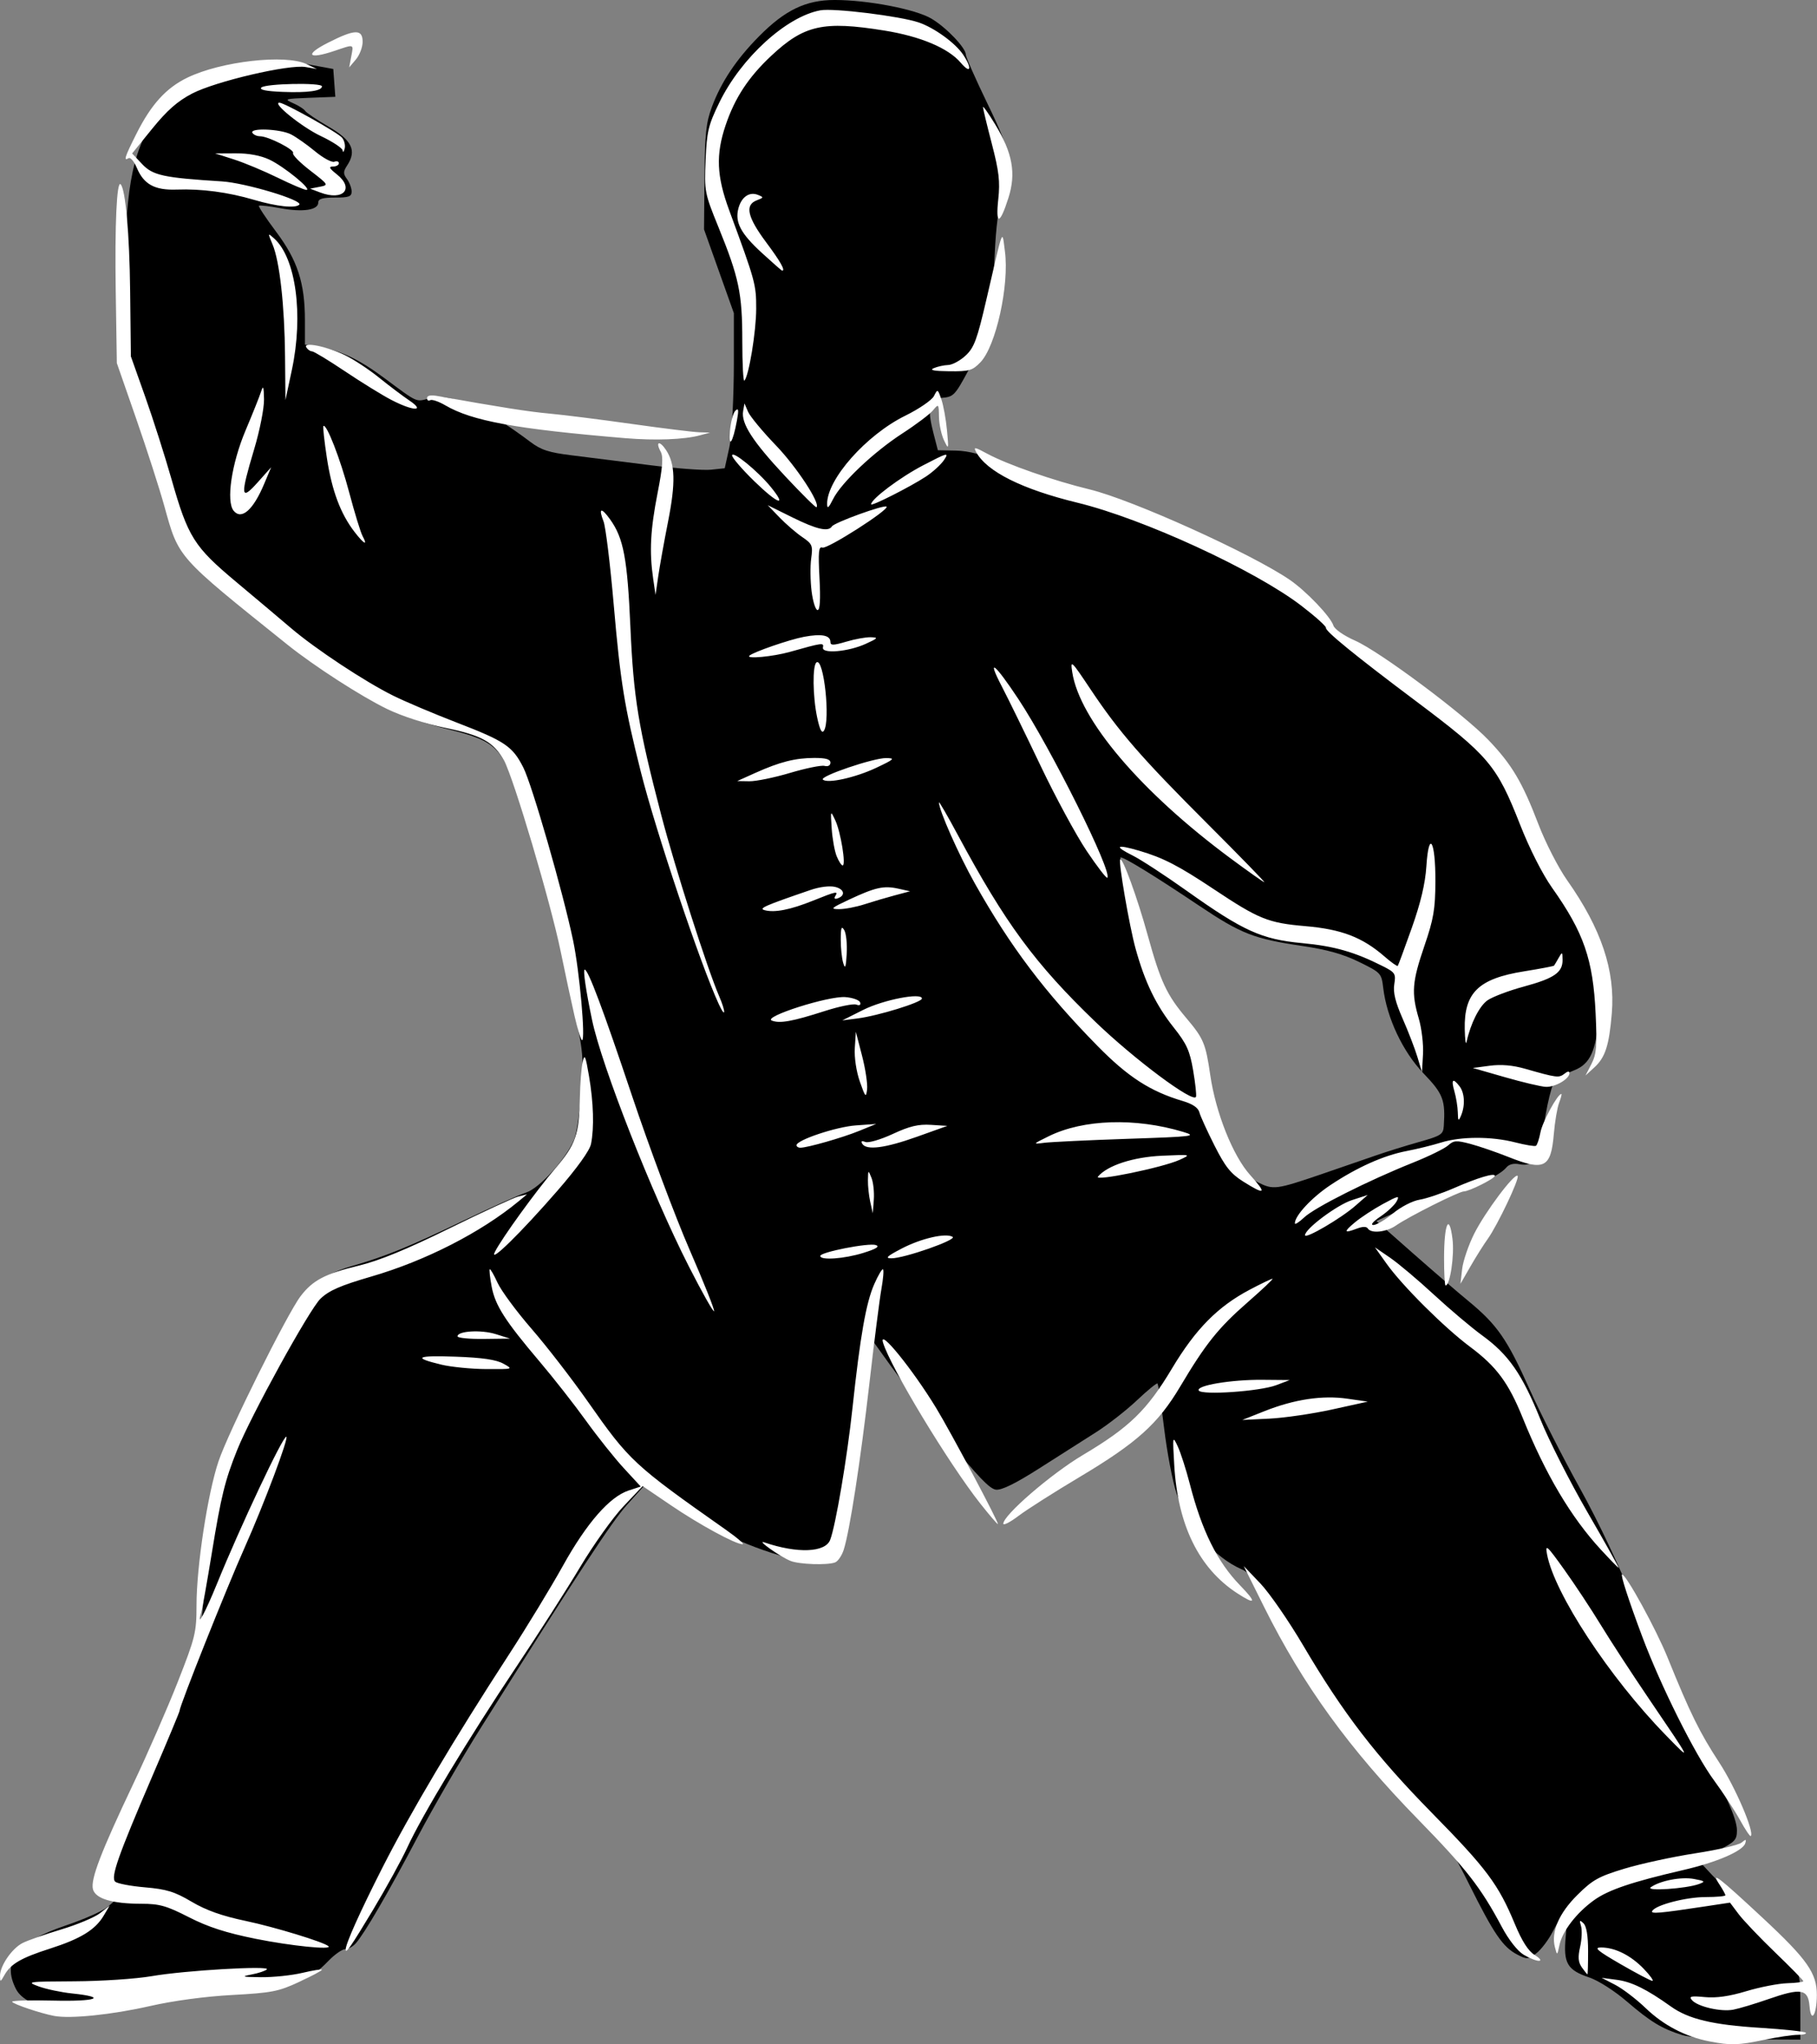 <?xml version="1.0" encoding="UTF-8" standalone="no"?>
<!-- Created with Inkscape (http://www.inkscape.org/) -->

<svg
   version="1.1"
   id="svg2"
   width="543.499"
   height="611.427"
   viewBox="0 0 543.499 611.427"
   sodipodi:docname="taichi_fill.svg"
   inkscape:version="1.1.2 (0a00cf5339, 2022-02-04)"
   xmlns:inkscape="http://www.inkscape.org/namespaces/inkscape"
   xmlns:sodipodi="http://sodipodi.sourceforge.net/DTD/sodipodi-0.dtd"
   xmlns="http://www.w3.org/2000/svg"
   xmlns:svg="http://www.w3.org/2000/svg">
  <rect x="0" y="0" width="543.499" height="611.427" fill="#808080" stroke="none"/>
  <defs
     id="defs6" />
  <sodipodi:namedview
     id="namedview4"
     pagecolor="#000000"
     bordercolor="#666666"
     borderopacity="1.0"
     inkscape:pageshadow="2"
     inkscape:pageopacity="0"
     inkscape:pagecheckerboard="true"
     showgrid="false"
     fit-margin-top="0"
     fit-margin-left="0"
     fit-margin-right="0"
     fit-margin-bottom="0"
     inkscape:zoom="0.86957925"
     inkscape:cx="205.27169"
     inkscape:cy="197.22182"
     inkscape:window-width="1920"
     inkscape:window-height="1029"
     inkscape:window-x="0"
     inkscape:window-y="27"
     inkscape:window-maximized="1"
     inkscape:current-layer="g8" />
  <g
     inkscape:groupmode="layer"
     inkscape:label="Image"
     id="g8"
     transform="translate(44.847,-9.721)">
    <path
       style="fill:#000000;stroke-width:1"
       d="m 458.229,618.344 c -6.078,-1.928 -9.386,-3.942 -16.475,-10.029 -3.696,-3.174 -8.531,-6.26 -11.232,-7.169 -6.582,-2.215 -7.773,-4.263 -7.044,-12.102 0.715,-7.678 -0.475,-8.211 -3.811,-1.707 -1.313,2.56 -3.56,5.533 -4.993,6.606 -2.441,1.828 -2.8,1.851 -5.683,0.355 -4.303,-2.233 -6.999,-6.175 -14.447,-21.132 -7.392,-14.845 -12.551,-22.264 -23.845,-34.292 -14.64,-15.592 -26.705,-32.174 -36.419,-50.051 -3.436,-6.324 -5.314,-8.7 -7.695,-9.736 -8.317,-3.617 -16.145,-12.747 -19.517,-22.764 -1.154,-3.429 -2.815,-12.124 -3.69,-19.322 -0.875,-7.198 -1.772,-13.271 -1.993,-13.497 -0.221,-0.225 -2.989,2.036 -6.15,5.026 -3.162,2.99 -8.669,7.29 -12.239,9.555 -3.57,2.265 -11.204,7.123 -16.964,10.794 -7.13,4.543 -11.274,6.581 -12.978,6.381 -1.866,-0.219 -5.489,-3.994 -14.221,-14.818 -6.444,-7.988 -14.084,-17.818 -16.977,-21.844 l -5.259,-7.32 -0.71,5.316 c -0.39,2.924 -1.884,14.24 -3.32,25.146 -3.516,26.711 -5.084,32.834 -8.871,34.644 -2.274,1.086 -4.033,1.166 -7.988,0.363 -12.608,-2.561 -26.609,-8.59 -39.505,-17.011 l -8.473,-5.533 -5.007,5.562 c -4.586,5.095 -14.084,19.574 -43.508,66.326 -5.896,9.368 -14.517,24.244 -19.158,33.056 -8.715,16.55 -15.808,28.746 -18.491,31.799 -0.848,0.964 -2.282,1.753 -3.187,1.753 -0.905,0 -3.195,1.617 -5.087,3.594 -5.3,5.535 -10.018,7.48 -20.794,8.568 -11.474,1.159 -26.248,3.253 -38.562,5.466 -16.181,2.909 -30.82,0.461 -33.987,-5.682 -4.31,-8.362 0.198,-14.103 14.989,-19.088 5.477,-1.846 11.093,-4.352 12.481,-5.569 l 2.523,-2.213 -2.247,-1.61 c -4.099,-2.937 -3.501,-5.004 10.417,-35.997 4.687,-10.436 10.461,-23.959 12.833,-30.051 4.042,-10.381 4.379,-12.018 5.382,-26.101 2.047,-28.749 5.559,-40.217 22.388,-73.106 8.069,-15.769 11.82,-19.674 21.618,-22.508 10.233,-2.96 17.011,-5.722 33.948,-13.836 7.963,-3.815 16.168,-7.493 18.233,-8.175 4.074,-1.344 11.914,-9.99 14.376,-15.854 0.753,-1.792 1.718,-8.328 2.145,-14.524 0.763,-11.075 0.698,-11.621 -3.88,-32.301 -5.263,-23.778 -7.165,-30.999 -13.583,-51.561 -5.972,-19.135 -7.332,-20.597 -22.713,-24.412 -12.563,-3.116 -20.962,-7.134 -35.017,-16.751 -11.665,-7.982 -33.159,-25.67 -39.035,-32.122 -4.589,-5.039 -4.385,-4.529 -14.795,-37.068 L -7.56,118.117 V 98.199 c 0,-31.256 1.879,-42.242 9.117,-53.294 6.442,-9.838 14.322,-13.993 30.837,-16.26 5.734,-0.787 9.265,-0.707 14.977,0.34 l 7.474,1.369 0.305,4.163 0.305,4.163 -7.793,0.296 c -7.383,0.28 -7.637,0.365 -4.818,1.608 1.636,0.722 3.249,1.757 3.584,2.301 0.335,0.544 3.489,2.666 7.01,4.715 6.99,4.07 8.473,7.138 5.587,11.558 -1.248,1.911 -1.259,2.506 -0.073,4.133 0.762,1.046 1.386,2.716 1.386,3.713 0,1.507 -0.841,1.812 -4.992,1.812 -3.743,0 -4.992,0.371 -4.992,1.483 0,2.254 -4.626,2.945 -11.33,1.694 -3.315,-0.618 -6.203,-0.947 -6.42,-0.73 -0.216,0.217 2.097,3.712 5.139,7.768 6.412,8.547 8.617,15.33 8.617,26.511 v 7.257 l 3.744,0.61 c 6.894,1.124 12.278,3.651 20.021,9.397 10.134,7.521 9.366,7.177 13.462,6.042 6.268,-1.736 16.398,2.633 30.169,13.012 3.266,2.461 5.542,3.2 12.481,4.051 4.668,0.572 15.002,1.872 22.965,2.888 7.963,1.016 16.335,1.649 18.605,1.406 l 4.127,-0.442 1.365,-6.166 c 0.82,-3.706 1.365,-16.17 1.365,-25.199 v -15.025 l -4.461,-12.521 -4.461,-12.521 0.136,-15.526 c 0.115,-13.097 0.464,-16.405 2.232,-21.141 2.782,-7.454 7.283,-14.194 14.068,-21.064 7.779,-7.877 14.043,-10.886 22.656,-10.881 9.855,0.005 24.049,2.727 28.852,5.534 4.453,2.602 10.371,8.783 10.371,10.831 0,0.7 2.921,7.308 6.49,14.684 7.253,14.989 7.809,18.288 4.589,27.258 -1.323,3.688 -2.074,9.251 -2.471,18.318 -0.729,16.662 -2.435,24.119 -7.787,34.057 -4.11,7.631 -4.495,8.028 -8.06,8.324 -4.25,0.353 -4.134,4.041 -2.419,10.679 l 1.287,4.98 5.434,0.107 c 3.72,0.073 8.268,1.246 14.42,3.717 4.942,1.986 14.378,5.191 20.968,7.124 14.78,4.334 27.592,9.634 46.522,19.245 14.733,7.48 21.895,12.721 26.949,19.721 1.654,2.29 6.128,5.863 11.081,8.847 11.733,7.069 25.992,18.076 34.857,26.904 7.789,7.758 7.889,7.924 18.73,31.348 2.234,4.826 5.473,10.832 7.198,13.348 8.443,12.31 12.639,26.459 11.578,39.042 -0.867,10.29 -2.648,14.169 -7.357,16.026 -2.079,0.82 -4.422,1.847 -5.207,2.282 -1.35,0.749 -3.102,7.865 -4.537,18.43 -0.794,5.844 -2.854,8.159 -6.593,7.409 -1.798,-0.361 -3.184,-0.02 -4.017,0.987 -2.128,2.572 -10.346,6.262 -19.08,8.567 -4.553,1.202 -10.866,3.363 -14.03,4.802 l -5.751,2.617 10.744,9.481 c 5.909,5.215 13.478,11.733 16.819,14.484 8.564,7.053 11.559,11.366 18.215,26.238 3.215,7.183 9.948,20.445 14.963,29.469 5.878,10.579 12.284,24.238 18.03,38.446 12.087,29.883 11.639,28.888 17.598,39.076 7.657,13.091 11.487,21.441 11.487,25.046 0,2.83 -0.58,3.459 -5.492,5.952 -3.02,1.533 -5.492,3.079 -5.492,3.435 0,0.356 5.442,6.05 12.094,12.652 6.652,6.603 13.392,14.009 14.977,16.458 2.68,4.14 2.883,5.143 2.883,14.274 v 9.821 l -15.726,-0.067 c -9.724,-0.042 -17.25,-0.551 -19.72,-1.334 z M 350.606,360.839 c 5.375,-1.833 12.468,-4.277 15.763,-5.43 3.295,-1.153 9.248,-3.014 13.23,-4.136 6.614,-1.864 7.254,-2.275 7.418,-4.766 0.514,-7.802 -0.187,-9.624 -6.057,-15.748 -6.208,-6.476 -10.987,-16.603 -12.056,-25.543 -0.528,-4.417 -0.673,-4.574 -7.191,-7.776 -4.779,-2.348 -9.559,-3.697 -16.974,-4.79 -14.498,-2.137 -18.351,-3.638 -30.853,-12.017 -13.289,-8.907 -22.352,-14.482 -23.543,-14.482 -0.834,0 6.677,24.827 10.757,35.56 1.047,2.755 4.226,8.116 7.064,11.914 4.736,6.338 5.342,7.786 7.365,17.62 3.755,18.244 8.858,28.548 15.893,32.089 4.594,2.312 5.408,2.206 19.184,-2.493 z"
       id="path827"
       sodipodi:nodetypes="sssssssssssssssssssscssssscssssssssssscsssssssssssssssscscsscccssssscssssssscssssssscsscccssscsssssssscssssssssssssssssscsssssssssssscsssssssssssssssss" />
    <g
       style="fill:#ffffff;stroke-width:0.991"
       id="g984"
       transform="matrix(1.014,0,0,1.005,-6.019,-5.966)">
      <path
         d="m 465.944,623.113 c -7.072,-1.395 -13.513,-4.788 -18.77,-9.886 -2.75,-2.667 -6.8,-5.79 -9,-6.938 l -4,-2.089 4.5,0.601 c 4.359,0.583 8.821,2.804 15.912,7.922 5.198,3.753 12.33,5.472 26.364,6.358 7.027,0.443 13.065,1.094 13.417,1.446 0.352,0.352 -0.672,0.64 -2.276,0.64 -1.605,0 -6.067,0.668 -9.917,1.483 -7.714,1.634 -9.972,1.699 -16.23,0.464 z m -488.27,-7.574 c -3.98,-0.766 -11.936,-3.46 -12.395,-4.198 -0.23,-0.37 5.207,-0.535 12.083,-0.365 12.852,0.317 16.313,-0.998 5.593,-2.125 -3.18,-0.334 -7.58,-1.268 -9.78,-2.075 -3.845,-1.41 -3.438,-1.47 10.5,-1.54 7.974,-0.039 18.248,-0.73 22.83,-1.537 9.576,-1.686 35.034,-3.195 33.93,-2.012 -0.406,0.435 -2.431,1.12 -4.5,1.521 -3.25,0.63 -2.877,0.74 2.74,0.809 3.574,0.044 9.087,-0.54 12.25,-1.295 3.162,-0.756 5.75,-1.166 5.75,-0.912 0,0.255 -3.038,1.886 -6.75,3.626 -6.073,2.846 -8.056,3.235 -19.75,3.876 -8.001,0.439 -17.325,1.706 -24.246,3.296 -11.193,2.572 -23.491,3.848 -28.255,2.931 z m 517.822,-2.929 c -0.416,-5.103 -2.504,-5.46 -12.136,-2.07 -3.952,1.391 -8.61,2.804 -10.352,3.14 -3.676,0.708 -10.596,-0.919 -12.218,-2.873 -0.918,-1.106 -0.24,-1.262 3.809,-0.873 3.382,0.325 7.222,-0.224 12.25,-1.753 4.03,-1.224 9.462,-2.29 12.074,-2.37 2.612,-0.079 4.75,-0.355 4.75,-0.613 0,-0.259 -3.719,-4.084 -8.265,-8.5 -4.547,-4.417 -9.415,-9.57 -10.819,-11.453 l -2.552,-3.422 -7.431,1.137 c -13.421,2.055 -16.097,2.284 -15.504,1.325 1.11,-1.797 9.989,-4.117 15.75,-4.117 3.202,0 5.822,-0.241 5.822,-0.536 0,-0.294 -0.787,-1.74 -1.75,-3.21 -2.751,-4.208 -0.088,-2.127 12.892,10.073 12.998,12.218 15.866,16.346 15.843,22.809 -0.021,5.978 -1.731,8.593 -2.163,3.306 z m -533.783,-8.942 c -0.047,-2.987 3.496,-8.21 6.667,-9.83 1.537,-0.785 6.663,-2.6 11.39,-4.034 4.729,-1.434 9.875,-3.612 11.436,-4.84 l 2.84,-2.234 -1.78,3.015 c -2.47,4.178 -6.79,6.847 -15.8,9.759 -8.561,2.767 -11.605,4.554 -13.466,7.905 -1.172,2.11 -1.257,2.127 -1.287,0.259 z m 478.002,-3.565 c -6.837,-3.99 -7.933,-4.935 -5.718,-4.935 4.137,0 8.785,2.35 12.623,6.38 1.896,1.99 3.02,3.59 2.5,3.555 -0.52,-0.036 -4.752,-2.286 -9.405,-5 z m -11.366,1.011 c -1.092,-1.56 -1.219,-3.03 -0.525,-6.115 0.501,-2.234 0.623,-5.022 0.269,-6.196 -0.536,-1.78 -0.417,-1.919 0.719,-0.835 0.894,0.854 1.363,3.69 1.364,8.25 0.001,3.822 -0.085,6.95 -0.193,6.95 -0.107,0 -0.843,-0.925 -1.634,-2.054 z m -17.207,-3.803 c -1.793,-1.093 -4.41,-4.464 -6.404,-8.246 -6.205,-11.77 -10.475,-17.3 -24.714,-32.008 -20.28,-20.946 -33.96,-39.992 -45.429,-63.242 l -5.992,-12.147 4.867,5.136 c 2.677,2.825 8.38,11.15 12.672,18.5 11.82,20.237 21.4,32.806 38.006,49.864 16.13,16.567 19.564,21.209 24.424,33.015 2.109,5.123 3.97,8.06 5.848,9.224 1.584,0.982 2.117,1.717 1.254,1.73 -0.825,0.013 -2.864,-0.809 -4.532,-1.826 z m 9.251,-2.204 c -1.183,-4.576 1.178,-10.117 6.641,-15.585 4.483,-4.488 6.262,-5.487 13.922,-7.82 4.83,-1.471 14.205,-3.52 20.835,-4.553 6.629,-1.032 12.763,-2.463 13.63,-3.18 1.322,-1.09 1.503,-1.057 1.115,0.199 -0.715,2.312 -8.431,5.664 -18.362,7.976 -15.036,3.502 -21.995,5.875 -26.241,8.951 -5.155,3.734 -9.325,9.188 -10.198,13.336 -0.671,3.195 -0.689,3.203 -1.342,0.676 z m -356.719,0.686 c 0,-1.732 4.174,-11.115 10.827,-24.342 8.244,-16.39 21.1,-38.238 37.362,-63.497 5.21,-8.093 12.361,-19.956 15.892,-26.364 7.021,-12.742 13.795,-20.566 19.41,-22.42 l 3.555,-1.172 -4.977,-5.445 c -2.736,-2.994 -7.773,-9.369 -11.192,-14.165 -3.42,-4.797 -9.55,-12.687 -13.624,-17.534 -10.249,-12.196 -13.139,-16.75 -14.186,-22.353 -0.496,-2.658 -0.752,-4.983 -0.569,-5.167 0.184,-0.183 1.218,1.616 2.298,4 1.08,2.383 5.597,8.557 10.04,13.72 4.441,5.162 11.911,14.91 16.6,21.663 12.26,17.657 13.531,18.847 40.8,38.2 3.293,2.337 5.474,4.25 4.847,4.25 -2.094,0 -12.699,-5.818 -21.13,-11.593 l -8.34,-5.71 -5.658,6.02 c -3.112,3.31 -8.857,11.425 -12.767,18.033 -3.91,6.607 -12.435,20.054 -18.945,29.881 -13.981,21.108 -27.794,44.203 -32.035,53.562 -1.668,3.682 -6.265,12.12 -10.216,18.75 -6.353,10.661 -7.993,13.058 -7.993,11.682 z m -26.5,-3.195 c -8.791,-1.787 -14.07,-3.508 -19.745,-6.435 -6.6,-3.405 -8.668,-3.996 -14,-4.001 -8.646,-0.008 -13.596,-1.514 -14.309,-4.353 -0.73,-2.91 2.366,-11.063 11.882,-31.284 4.177,-8.879 10.088,-22.535 13.134,-30.348 5.193,-13.32 5.539,-14.745 5.543,-22.858 0.006,-11.575 3.26,-33.086 6.474,-42.789 2.856,-8.624 20.223,-43.877 24.237,-49.198 3.556,-4.713 7.25,-6.669 17.14,-9.075 6.014,-1.462 14.121,-4.82 26.644,-11.038 9.9,-4.915 19.125,-9.216 20.5,-9.557 l 2.5,-0.62 -2.5,2.082 c -11.138,9.276 -27.47,17.692 -43.41,22.371 -9.131,2.68 -12.5,4.162 -15.022,6.607 -3.259,3.158 -20.492,34.734 -24.596,45.066 -3.58,9.01 -4.723,13.699 -7.436,30.5 -1.421,8.8 -2.854,16.9 -3.184,18 -1.438,4.792 1.256,-0.231 4.684,-8.734 6.865,-17.028 19.355,-43.766 20.445,-43.766 0.909,0 -6.57,20.077 -12.334,33.109 -5.309,12.004 -19.147,47.039 -19.147,48.476 0,0.313 -3.614,9.057 -8.032,19.43 -10.119,23.758 -12.313,30.04 -10.964,31.388 0.564,0.564 4.507,1.328 8.761,1.697 6.415,0.556 8.77,1.288 13.794,4.288 4.293,2.563 8.953,4.23 15.993,5.723 8.49,1.8 23.029,6.28 24.365,7.506 1.284,1.179 -11.058,-0.082 -21.417,-2.187 z m 411.5,-15.352 c 2.727,-1.961 8.972,-3.174 12.724,-2.47 3.322,0.623 3.47,0.776 1.47,1.516 -3.76,1.39 -15.938,2.21 -14.194,0.954 z m 26.31,-20.009 c -1.545,-2.83 -5.012,-8.165 -7.703,-11.857 -5.603,-7.687 -15.677,-28.056 -21.124,-42.712 -3.994,-10.749 -6.49,-18.5 -5.956,-18.5 1.202,0 10.023,16.24 13.424,24.711 6.674,16.629 9.452,22.323 15.262,31.289 4.737,7.308 10.424,20.697 9.278,21.842 -0.204,0.205 -1.636,-1.943 -3.181,-4.773 z m -21.952,-25.32 c -16.555,-17.127 -32.845,-42.17 -34.964,-53.75 -0.578,-3.157 -0.085,-2.716 5.035,4.5 3.122,4.4 7.986,11.826 10.809,16.5 2.823,4.676 9.211,14.565 14.197,21.978 12.913,19.197 12.777,18.899 4.923,10.773 z m -126.367,-42.17 c -11.272,-7.4 -17.522,-20.216 -18.566,-38.08 -0.514,-8.777 -0.488,-8.915 1.045,-5.586 0.864,1.877 2.462,6.903 3.551,11.168 3.553,13.915 8.119,23.205 14.828,30.169 4.963,5.15 4.667,5.955 -0.858,2.329 z m 107.27,-12.985 c -8.824,-9.655 -16.32,-22.409 -23.06,-39.235 -4.17,-10.412 -7.719,-15.248 -15.467,-21.074 -7.617,-5.729 -20.02,-18.179 -24.675,-24.772 l -3.44,-4.872 4.44,3.067 c 2.443,1.687 8.266,6.636 12.941,10.996 4.675,4.36 11.1,9.835 14.279,12.165 7.788,5.71 11.766,11.499 17.16,24.978 2.498,6.241 8.777,18.729 13.954,27.75 5.177,9.021 9.276,16.403 9.11,16.403 -0.166,0 -2.525,-2.433 -5.243,-5.406 z m -239.023,3.37 c -3.022,-1.215 -10.29,-6.393 -7.738,-5.513 9.737,3.355 17.986,3.034 19.424,-0.755 1.628,-4.287 5.004,-24.412 6.577,-39.196 2.286,-21.498 3.994,-31.313 6.421,-36.892 1.17,-2.69 2.341,-4.679 2.6,-4.42 0.26,0.26 0.04,2.912 -0.49,5.892 -0.53,2.98 -2.115,15.545 -3.52,27.92 -2.648,23.298 -5.84,44.172 -7.597,49.661 -0.556,1.739 -1.701,3.426 -2.545,3.75 -2.28,0.875 -10.541,0.594 -13.132,-0.447 z m 62.762,-11.074 c 0,-2.543 14.07,-14.802 23.441,-20.425 13.768,-8.262 18.914,-13.298 26.29,-25.73 7.001,-11.798 13.51,-18.453 22.987,-23.504 3.334,-1.777 6.34,-3.231 6.679,-3.231 0.339,0 -2.93,3.124 -7.264,6.943 -8.71,7.676 -12.44,12.375 -19.973,25.165 -6.512,11.057 -12.775,16.732 -29.718,26.926 -7.414,4.462 -15.496,9.65 -17.96,11.532 -2.465,1.881 -4.482,2.927 -4.482,2.324 z m -6.75,-5.945 c -9.32,-11.88 -26.56,-40.65 -28.732,-47.945 -1.37,-4.603 8.73,7.944 15.698,19.5 4.343,7.202 18.72,34.5 18.17,34.5 -0.213,0 -2.525,-2.725 -5.137,-6.055 z m 83.75,-27.536 c 8.839,-3.54 17.126,-4.798 24.5,-3.721 l 6,0.876 -10.5,2.332 c -5.775,1.282 -14.1,2.508 -18.5,2.724 l -8,0.392 z m -19.338,-6.147 c -0.924,-1.495 9.519,-3.272 18.755,-3.192 l 8.083,0.07 -4,1.527 c -4.825,1.84 -21.947,3.037 -22.838,1.595 z m -223.442,-7.711 c -8.64,-2.092 -7.377,-2.79 4.28,-2.366 7.794,0.283 11.875,0.885 14,2.067 2.997,1.666 2.992,1.667 -5,1.622 -4.4,-0.024 -10.376,-0.62 -13.28,-1.323 z m 4.78,-8.42 c 0,-1.606 6.957,-2.018 11.249,-0.667 l 4.251,1.338 -7.75,0.099 c -4.262,0.054 -7.75,-0.293 -7.75,-0.77 z m 68.232,-20.817 c -10.907,-21.609 -25.688,-59.58 -28.547,-73.33 -1.818,-8.748 -2.72,-14.984 -2.169,-14.984 1.02,0 5.436,11.877 13.941,37.5 5.112,15.4 12.758,36.03 16.992,45.843 4.233,9.814 7.485,18.056 7.226,18.315 -0.259,0.259 -3.608,-5.746 -7.443,-13.344 z m 222.784,-2.564 c 0.019,-10.155 1.498,-13.493 2.483,-5.605 0.607,4.856 -0.716,13.855 -2.037,13.855 -0.254,0 -0.455,-3.713 -0.446,-8.25 z m 5.33,3.382 c 0.273,-2.402 1.866,-7.127 3.541,-10.5 3.233,-6.508 11.904,-18.175 12.824,-17.255 0.679,0.679 -5.91,14.689 -8.85,18.819 -1.19,1.67 -3.478,5.347 -5.086,8.17 l -2.923,5.134 z m -285.323,-5.132 c 2.073,-4.118 12.074,-18.059 17.847,-24.879 6.004,-7.093 7.015,-10.047 7.225,-21.121 0.078,-4.125 0.442,-8.85 0.81,-10.5 0.57,-2.562 0.845,-1.949 1.881,4.192 1.336,7.916 1.553,15.366 0.586,20.197 -0.39,1.956 -4.114,7.186 -9.876,13.875 -10.907,12.661 -20.37,22.003 -18.473,18.236 z m 95.977,1.208 c 0,-1.142 14.329,-3.97 16.411,-3.24 1.23,0.432 0.137,1.124 -3.667,2.323 -5.638,1.777 -12.744,2.289 -12.744,0.917 z m 24,-2.195 c 5.791,-3.045 13.043,-4.723 15.049,-3.484 1.384,0.856 -14.263,6.388 -18.049,6.381 -1.979,-0.004 -1.353,-0.608 3,-2.897 z m 119,-3.98 c 0,-1.884 9.384,-8.973 13.806,-10.429 l 4.694,-1.545 -3.647,3.22 c -4.272,3.772 -14.853,10.008 -14.853,8.754 z m 14.723,-3.824 c 1.772,-1.49 5.507,-3.96 8.3,-5.487 4.53,-2.478 4.961,-2.561 4.002,-0.77 -0.59,1.106 -2.743,3.143 -4.782,4.528 -2.193,1.491 -3.038,2.52 -2.07,2.52 0.901,0 3.504,-1.56 5.785,-3.465 2.33,-1.947 5.766,-3.73 7.844,-4.07 2.034,-0.333 6.623,-1.897 10.198,-3.475 6.917,-3.053 12,-4.586 12,-3.62 0,0.784 -7.59,4.63 -9.134,4.63 -1.455,0 -16.262,7.497 -20.02,10.136 -2.84,1.994 -7.345,2.482 -8.322,0.902 -0.38,-0.616 -1.505,-0.616 -3.124,0 -3.985,1.515 -4.144,1.085 -0.677,-1.83 z m -17.723,0.29 c 0,-2.271 4.965,-7.666 10.444,-11.349 7.939,-5.336 15.76,-8.864 22.556,-10.173 3.025,-0.582 7.586,-1.716 10.135,-2.518 5.868,-1.848 14.86,-1.866 21.882,-0.045 2.998,0.778 5.745,1.233 6.104,1.01 0.359,-0.22 0.96,-2.039 1.335,-4.039 0.576,-3.072 5.068,-11.385 6.152,-11.385 0.189,0 -0.107,1.183 -0.657,2.63 -0.55,1.446 -1.249,5.609 -1.553,9.25 -0.847,10.136 -2.8,11.132 -13.437,6.854 -3.597,-1.446 -8.639,-3.191 -11.205,-3.877 -4.111,-1.1 -4.891,-1.045 -6.558,0.464 -1.04,0.942 -5.727,3.258 -10.414,5.148 -13.095,5.28 -28.978,13.35 -32.034,16.273 -1.512,1.447 -2.75,2.238 -2.75,1.757 z m -125.25,-6.374 c -0.412,-1.857 -0.721,-4.782 -0.686,-6.5 0.062,-3.066 0.082,-3.078 1.047,-0.661 0.54,1.355 0.85,4.28 0.686,6.5 l -0.297,4.036 z m 110.053,-6.035 c -3.719,-2.36 -5.333,-4.397 -8.515,-10.755 -2.16,-4.314 -4.167,-8.764 -4.46,-9.888 -0.356,-1.36 -2.004,-2.483 -4.931,-3.359 -9.57,-2.864 -16.169,-7.175 -25.192,-16.46 -15.492,-15.94 -25.557,-29.39 -36.044,-48.167 -4.817,-8.626 -10.692,-22 -10.646,-24.234 0.008,-0.4 2.531,3.998 5.606,9.773 13.948,26.198 22.763,38.277 40.511,55.508 11.58,11.244 28.948,24.305 29.706,22.34 0.186,-0.482 -0.192,-4.018 -0.84,-7.857 -0.987,-5.854 -1.908,-7.91 -5.707,-12.736 -5.27,-6.695 -8.569,-13.584 -11.3,-23.599 -1.814,-6.653 -5.085,-25.805 -4.516,-26.437 0.681,-0.756 5.052,11.36 8.07,22.372 3.852,14.056 5.615,17.873 11.506,24.909 5.013,5.987 5.648,7.516 6.984,16.82 1.622,11.295 6.71,24.153 11.808,29.837 4.986,5.56 4.463,6.056 -2.04,1.933 z m -42.886,-1.49 c 2.76,-3.326 10.411,-5.84 18.926,-6.22 8.622,-0.384 8.643,-0.379 5.157,1.228 -4.975,2.294 -25.348,6.516 -24.083,4.992 z m -88.915,-9.35 c 0.003,-1.535 11.705,-5.477 17.498,-5.895 l 6,-0.433 -5,2.057 c -4.968,2.045 -15.28,5.02 -17.394,5.02 -0.608,0 -1.105,-0.337 -1.104,-0.75 z m 19.393,-0.42 c -0.484,-0.783 -0.18,-0.962 0.916,-0.541 0.914,0.35 4.492,-0.706 8.087,-2.388 4.965,-2.324 7.557,-2.947 11.275,-2.71 l 4.827,0.309 -9.019,3.25 c -9.372,3.377 -14.847,4.084 -16.086,2.08 z m 55.037,-2.266 c 10.186,-5.05 25.517,-5.55 39.568,-1.29 4.252,1.29 3.34,1.405 -16.5,2.083 -11.55,0.395 -22.575,0.928 -24.5,1.185 -3.394,0.453 -3.35,0.394 1.432,-1.978 z m 120.639,-7.071 c -0.04,-1.654 -0.49,-4.466 -1,-6.25 -1.034,-3.602 -0.475,-4.145 1.537,-1.493 1.5,1.976 1.671,5.774 0.392,8.75 -0.738,1.719 -0.869,1.577 -0.93,-1.007 z m -176.393,-9.175 c -1.049,-3.032 -1.665,-7.18 -1.485,-10 l 0.307,-4.818 1.828,7.129 c 1.006,3.92 1.674,8.42 1.486,10 -0.31,2.598 -0.513,2.38 -2.136,-2.31 z m 190.322,-1.301 -9.5,-2.75 5,-0.669 c 3.39,-0.452 6.772,-0.156 10.5,0.921 9.22,2.664 9.96,2.759 11.506,1.476 0.949,-0.787 1.494,-0.851 1.494,-0.175 0,1.722 -4.234,4.19 -6.972,4.064 -1.39,-0.064 -6.803,-1.354 -12.028,-2.867 z m 25.502,-3.967 c 1.484,-2.914 1.673,-5.244 1.221,-15 -0.746,-16.089 -3.487,-24.081 -12.823,-37.384 -2.866,-4.083 -6.673,-11.656 -9.459,-18.818 -6.884,-17.697 -9.214,-20.477 -30.94,-36.919 -17.684,-13.381 -26.598,-20.71 -26.326,-21.647 0.124,-0.43 -3.126,-3.378 -7.224,-6.55 -13.736,-10.63 -46.647,-25.915 -66.06,-30.679 -16.374,-4.018 -26.8,-9.277 -29.91,-15.089 -0.85,-1.59 -0.437,-1.527 3.273,0.498 5.902,3.222 19.544,8.021 30.246,10.64 12.521,3.064 47.56,19.027 58.918,26.841 4.886,3.362 12.105,10.976 12.96,13.671 0.343,1.082 3.094,3.01 6.364,4.462 7.26,3.222 31.957,21.78 39.328,29.551 6.943,7.32 10.02,12.548 14.796,25.143 2.067,5.453 5.88,12.95 8.474,16.658 10.05,14.379 14.208,26.878 13.16,39.572 -0.79,9.574 -1.926,13.122 -5.156,16.103 l -2.598,2.397 z m -51.347,-2.05 c -0.74,-2.475 -2.7,-7.609 -4.355,-11.408 -2.17,-4.98 -2.858,-7.844 -2.466,-10.26 0.502,-3.097 0.246,-3.506 -3.345,-5.338 -8.345,-4.258 -14.35,-5.992 -23.825,-6.884 -12,-1.13 -17.34,-3.574 -34.16,-15.641 -6.327,-4.54 -13.46,-9.234 -15.85,-10.431 -5.67,-2.84 -4.862,-3.437 1.926,-1.425 7.064,2.094 11.576,4.438 21.92,11.387 13.394,8.996 16.1,10.1 27.103,11.056 10.691,0.928 16.826,3.308 23.394,9.075 1.964,1.724 3.703,2.962 3.865,2.752 0.163,-0.211 2.02,-5.285 4.126,-11.275 2.623,-7.457 3.981,-13.233 4.307,-18.315 0.714,-11.126 2.716,-7.742 2.665,4.506 -0.034,8.222 -0.53,11.142 -3.25,19.16 -3.62,10.671 -3.873,13.952 -1.655,21.58 0.854,2.94 1.417,7.734 1.25,10.653 l -0.305,5.308 z m 13.961,-8.3 c -0.216,-10.826 4.036,-15.012 17.456,-17.184 4.755,-0.77 8.755,-1.539 8.89,-1.708 0.133,-0.17 0.746,-1.208 1.36,-2.308 1.051,-1.882 1.12,-1.847 1.148,0.595 0.044,3.756 -2.472,5.5 -11.479,7.963 -4.395,1.201 -9.193,3.035 -10.663,4.075 -2.4,1.7 -4.997,6.906 -6.167,12.367 -0.236,1.1 -0.48,-0.61 -0.545,-3.8 z m -262.61,-3.95 c -0.91,-3.988 -2.753,-12.65 -4.097,-19.25 -2.937,-14.428 -13.853,-51.538 -16.667,-56.662 -3.066,-5.583 -6.584,-7.565 -17.403,-9.8 -5.81,-1.2 -12.833,-3.502 -17.15,-5.62 -7.71,-3.784 -21.51,-12.773 -29.37,-19.132 -32.811,-26.546 -32.016,-25.642 -36.323,-41.286 -1.438,-5.225 -5.176,-16.925 -8.306,-26 l -5.69,-16.5 -0.329,-21.5 c -0.3,-19.621 0.302,-32.861 1.442,-31.721 1.446,1.446 2.622,14.723 2.81,31.72 l 0.216,19.5 4.222,12 c 2.322,6.6 5.81,17.622 7.75,24.494 4.892,17.318 6.64,20.12 19.09,30.626 5.789,4.884 13.062,11.065 16.162,13.736 7.192,6.195 21.761,15.913 30.137,20.103 3.575,1.789 12.025,5.4 18.778,8.024 14.224,5.53 16.449,7.045 19.627,13.366 2.586,5.143 11.691,37.05 14.683,51.45 1.904,9.165 3.732,29.702 2.644,29.702 -0.314,0 -1.316,-3.263 -2.225,-7.25 z m 58.199,1.411 c -2.769,-1.11 16.782,-7.396 21.726,-6.986 2.153,0.178 4.1,0.887 4.326,1.575 0.257,0.784 -0.168,1.03 -1.138,0.657 -0.852,-0.327 -5.052,0.541 -9.334,1.93 -9.527,3.088 -13.241,3.762 -15.58,2.824 z m 26.952,-3.17 c 6.008,-3.041 17.351,-5.254 17.336,-3.381 -0.009,1.109 -12.937,5.137 -18.993,5.917 l -4.5,0.58 z m -42.596,-1.737 c -5.343,-11.64 -18.577,-51.424 -22.99,-69.109 -4.845,-19.421 -6.02,-26.723 -7.987,-49.645 -1.038,-12.1 -2.395,-23.3 -3.014,-24.89 -1.572,-4.034 -0.699,-4.302 1.94,-0.596 3.962,5.564 5.094,11.616 5.983,31.986 0.921,21.128 2.339,29.85 9.1,55.995 4.046,15.642 13.584,45.752 17.07,53.882 2.051,4.787 1.962,6.874 -0.102,2.377 z m 36.703,-12.254 c -0.405,-1.375 -0.729,-4.525 -0.72,-7 0.014,-3.547 0.234,-4.129 1.039,-2.746 0.562,0.965 0.886,4.115 0.72,7 -0.238,4.128 -0.46,4.713 -1.04,2.746 z m -23.165,-15.689 c -1.881,-0.51 -0.102,-1.302 13.507,-6.008 2.754,-0.953 5.697,-1.319 7.32,-0.911 2.736,0.686 3.084,2.604 0.623,3.425 -0.791,0.263 -1.045,-0.014 -0.629,-0.688 0.98,-1.585 0.337,-1.453 -6.553,1.346 -6.665,2.709 -11.327,3.635 -14.268,2.836 z m 24.901,-3.146 c 7.75,-3.66 10.232,-4.218 14.5,-3.264 l 3.5,0.782 -4.5,1.208 c -2.475,0.664 -6.492,1.86 -8.928,2.658 -2.435,0.798 -5.81,1.45 -7.5,1.45 -2.74,0 -2.425,-0.306 2.928,-2.834 z m 112.511,-12.29 c -26.448,-19.77 -44.499,-41.185 -46.674,-55.375 -0.586,-3.82 -0.342,-3.59 5.404,5.094 8.434,12.746 15.007,20.367 34.631,40.156 9.409,9.487 16.887,17.242 16.618,17.233 -0.27,-0.009 -4.76,-3.208 -9.979,-7.109 z m -42.427,-2.206 c -3.094,-4.65 -9.204,-16.04 -13.578,-25.312 -4.374,-9.272 -9.553,-19.961 -11.51,-23.755 -4.47,-8.668 -2.064,-6.8 4.9,3.803 9.643,14.681 27.885,51.647 26.28,53.252 -0.256,0.256 -2.998,-3.338 -6.092,-7.988 z m -73.742,1.58 c -0.61,-1.512 -1.271,-5.224 -1.47,-8.25 -0.36,-5.466 -0.354,-5.48 1.08,-2.385 1.59,3.43 3.19,13.386 2.152,13.386 -0.36,0 -1.152,-1.238 -1.762,-2.75 z m -24.034,-24.776 c 7.231,-3.285 11.823,-4.461 17.442,-4.468 3.418,-0.004 4.75,0.389 4.75,1.4 0,0.843 -0.703,1.23 -1.75,0.964 -0.962,-0.244 -5.542,0.698 -10.176,2.094 -4.634,1.395 -10.034,2.51 -12,2.479 l -3.574,-0.058 z m 19.964,1.965 c -0.993,-0.993 14.938,-6.448 18.68,-6.396 2.738,0.037 2.438,0.332 -2.952,2.902 -6.143,2.93 -14.448,4.774 -15.728,3.494 z m -1.661,-18.358 c -1.345,-6.27 -1.457,-15.749 -0.195,-16.528 2.134,-1.32 4.125,17.255 2.18,20.327 -0.61,0.962 -1.21,-0.19 -1.985,-3.799 z m -20.027,-18.497 c 1.054,-1.053 11.8,-4.803 16.105,-5.62 5.218,-0.989 7.811,-0.476 7.811,1.546 0,1.045 0.9,1.024 4.66,-0.107 2.562,-0.771 5.824,-1.365 7.25,-1.318 2.31,0.075 2.15,0.287 -1.487,1.962 -5.17,2.382 -13.05,3.055 -12.631,1.079 0.314,-1.483 -0.094,-1.428 -9.76,1.32 -4.94,1.404 -12.981,2.17 -11.948,1.138 z m 18.363,-19.162 c -0.383,-3.069 -0.439,-7.464 -0.123,-9.766 0.531,-3.875 0.333,-4.352 -2.663,-6.405 -1.78,-1.22 -4.794,-3.848 -6.699,-5.841 l -3.462,-3.624 7.225,3.607 c 7.218,3.604 10.666,4.402 11.712,2.71 0.718,-1.163 15.454,-6.545 16.114,-5.885 0.883,0.883 -17.511,12.735 -18.923,12.193 -1.102,-0.423 -1.262,1.261 -0.855,9.035 0.335,6.4 0.149,9.555 -0.564,9.555 -0.586,0 -1.378,-2.511 -1.762,-5.58 z m -46.744,-3.811 c -1.148,-7.986 -0.813,-14.51 1.305,-25.418 1.508,-7.77 1.734,-10.807 0.916,-12.336 -1.622,-3.03 -0.339,-3.42 1.586,-0.481 2.708,4.131 2.864,9.691 0.599,21.265 -1.17,5.973 -2.48,13.335 -2.914,16.36 l -0.788,5.5 z m -88.122,-13.915 c -4.115,-5.396 -6.671,-12.315 -8.126,-21.997 -0.753,-5.014 -1.215,-9.271 -1.027,-9.46 0.886,-0.886 4.992,9.76 7.603,19.714 1.594,6.076 3.38,11.947 3.97,13.047 1.634,3.054 0.395,2.386 -2.42,-1.304 z m -35.61,-6.23 c -2.293,-2.764 -0.64,-14.038 3.516,-23.965 2.072,-4.95 4.122,-10.125 4.555,-11.5 0.633,-2.012 0.803,-1.566 0.872,2.281 0.048,2.647 -1.253,9.29 -2.914,14.88 -4.159,14 -3.997,15.534 1.04,9.839 l 3.98,-4.5 -2.068,4.966 c -3.221,7.742 -6.655,10.8 -8.98,8 z m 162.627,-10.355 c -9.562,-10.322 -12.982,-15.67 -12.352,-19.317 l 0.397,-2.293 1.068,2.5 c 0.588,1.375 4.286,5.875 8.22,10 6.094,6.392 13.202,17.328 11.953,18.393 -0.211,0.18 -4.39,-3.998 -9.286,-9.283 z m 12.425,8.336 c -0.081,-7.34 11.537,-20.575 23.098,-26.313 4.027,-1.998 7.815,-4.623 8.418,-5.833 1.067,-2.142 1.125,-2.116 2.19,1 0.6,1.76 1.346,5.9 1.655,9.2 0.54,5.753 0.504,5.876 -0.865,3 -0.786,-1.65 -1.459,-4.8 -1.496,-7 -0.066,-3.932 -0.097,-3.965 -1.795,-1.912 -0.95,1.149 -4.977,4.212 -8.95,6.808 -8.559,5.594 -18.103,14.717 -20.51,19.606 -1.284,2.607 -1.728,2.975 -1.745,1.444 z m 12.977,0.081 c 0,-1.563 8.577,-8.052 15.336,-11.602 7.26,-3.813 7.715,-3.932 6.2,-1.62 -0.899,1.371 -3.33,3.616 -5.403,4.988 -4.587,3.036 -16.133,8.929 -16.133,8.234 z m -34.411,-6.83 c -3.624,-3.554 -6.589,-7.022 -6.589,-7.709 0,-1.592 7.556,4.617 11.405,9.373 4.961,6.13 2.137,5.153 -4.816,-1.665 z m -7.222,-15.034 c 0.224,-2.66 0.943,-5.36 1.598,-6 0.919,-0.898 1.026,-0.25 0.47,2.837 -1.194,6.639 -2.532,8.685 -2.068,3.163 z m -30.867,2.182 c -32.34,-2.743 -45.196,-5.109 -53.101,-9.773 -1.954,-1.152 -3.968,-1.839 -4.475,-1.525 -0.508,0.314 -0.924,0.035 -0.924,-0.62 0,-0.795 1.076,-0.995 3.25,-0.603 18.791,3.386 26.742,4.644 32.943,5.211 4.019,0.368 14.887,1.748 24.15,3.067 9.264,1.319 18.264,2.438 20,2.488 l 3.157,0.09 -3,0.818 c -4.633,1.263 -13.2,1.593 -22,0.847 z m -69.1,-11.427 c -2.695,-1.42 -8.833,-5.245 -13.64,-8.5 -4.806,-3.255 -9.167,-5.918 -9.69,-5.918 -0.524,0 -1.273,-0.52 -1.666,-1.157 -1.09,-1.764 5.896,-0.361 11.352,2.28 2.526,1.223 7.05,4.226 10.055,6.673 3.005,2.448 7.04,5.52 8.966,6.827 4.944,3.355 1.1,3.209 -5.378,-0.205 z m -31.283,-12.945 c -0.136,-15.126 -1.594,-28.286 -3.69,-33.3 -1.443,-3.456 -1.434,-3.49 0.459,-1.777 6.435,5.823 8.705,22.736 5.249,39.104 l -1.9,9 z m 134.883,-4.597 c 0,-14.15 -0.966,-18.791 -7.058,-33.901 -4.055,-10.058 -4.15,-10.561 -3.76,-19.897 0.357,-8.546 0.795,-10.396 4.066,-17.16 6.421,-13.283 19.748,-25.545 29.781,-27.403 3.868,-0.717 23.395,1.707 28.971,3.596 4.593,1.556 10.866,6.14 13.158,9.615 2.73,4.14 2.22,5.878 -0.704,2.402 -3.685,-4.38 -11.889,-7.865 -22.596,-9.602 -17.987,-2.917 -23.627,-1.64 -33.345,7.55 -6.706,6.343 -10.715,12.503 -13.435,20.643 -2.924,8.751 -2.66,15.115 1.052,25.282 7.746,21.217 7.982,22.085 7.972,29.344 -0.009,6.784 -2.177,20.064 -3.491,21.379 -0.336,0.335 -0.61,-4.996 -0.61,-11.847 z m 56.5,8.124 c 1.1,-0.473 3.006,-0.892 4.235,-0.93 1.228,-0.039 3.549,-1.308 5.156,-2.82 2.505,-2.359 3.38,-4.745 6.136,-16.75 5.107,-22.246 4.574,-20.85 5.444,-14.257 1.328,10.057 -2.644,28.216 -7.219,33.007 -2.362,2.473 -3.286,2.742 -9.189,2.68 -4.593,-0.05 -5.963,-0.329 -4.563,-0.93 z m -50.681,-34.25 c -6.304,-5.826 -8.062,-9.194 -6.956,-13.329 0.905,-3.385 3.231,-4.995 5.751,-3.98 1.767,0.71 1.743,0.814 -0.364,1.626 -3.55,1.37 -2.752,4.978 2.75,12.433 4.284,5.803 5.792,8.5 4.75,8.5 -0.137,-0.001 -2.806,-2.364 -5.931,-5.25 z m 69.69,-15.995 c 0.567,-5.29 0.218,-8.319 -1.907,-16.55 -1.431,-5.54 -2.6,-10.44 -2.6,-10.89 0.002,-0.448 1.621,1.867 3.598,5.146 5.128,8.504 6.211,14.552 3.914,21.854 -2.545,8.092 -3.844,8.283 -3.004,0.44 z m -219.509,0.17 c -7.7,-2.288 -15.475,-3.329 -22.883,-3.063 -6.448,0.23 -9.67,-1.55 -11.73,-6.48 -0.796,-1.905 -1.884,-3.193 -2.417,-2.864 -1.563,0.966 -1.162,-0.303 2.276,-7.21 4.372,-8.786 8.767,-13.678 15.048,-16.751 9.96,-4.873 28.932,-7.042 35.206,-4.025 l 3,1.443 -3.31,-0.58 c -4.89,-0.858 -26.536,4.246 -33.494,7.896 -4.276,2.243 -7.369,4.99 -11.748,10.433 l -5.943,7.389 2.96,3.167 c 3.154,3.375 6.276,4.058 23.535,5.15 6.967,0.442 24.091,5.645 22.806,6.93 -1.137,1.138 -6.65,0.543 -13.306,-1.434 z m 19.5,-2.19 -3,-1.145 2.78,-0.545 c 2.765,-0.543 2.75,-0.568 -2.766,-4.866 -3.05,-2.377 -5.311,-4.698 -5.026,-5.16 0.593,-0.959 -7.29,-5.02 -9.744,-5.02 -0.894,0 -1.904,-0.45 -2.244,-1 -0.963,-1.558 8.202,-1.205 11.382,0.44 1.53,0.791 4.727,3.063 7.103,5.048 2.376,1.985 4.927,3.377 5.668,3.092 0.741,-0.284 1.347,-0.08 1.347,0.452 0,0.533 -0.787,0.97 -1.75,0.974 -1.345,0.004 -1.087,0.535 1.113,2.295 5.328,4.264 1.954,8.035 -4.863,5.434 z m -12.56,-4.412 c -4.092,-2.021 -9.915,-4.472 -12.94,-5.446 l -5.5,-1.77 6,-0.032 c 3.883,-0.02 7.412,0.64 10,1.869 4.305,2.045 12.689,8.956 10.94,9.018 -0.583,0.02 -4.408,-1.617 -8.5,-3.638 z m 19.176,-8.095 c -0.064,-0.7 -2.979,-2.639 -6.478,-4.31 -5.574,-2.663 -14.488,-9.918 -12.185,-9.918 1.461,0 17.2,8.876 18.486,10.425 0.674,0.813 1.016,2.288 0.76,3.277 -0.257,0.988 -0.519,1.225 -0.583,0.526 z m -23.997,-18.728 c 1.175,-1.197 17.882,-1.528 17.882,-0.355 0,1.363 -4.124,1.943 -11.682,1.641 -4.773,-0.19 -6.853,-0.622 -6.2,-1.286 z m 26.526,-9.25 c 0.707,-3.79 1.002,-3.69 -4.927,-1.67 -7.785,2.653 -8.995,1.205 -1.995,-2.387 7.986,-4.1 10.278,-4.167 10.278,-0.304 0,1.589 -0.891,3.951 -1.981,5.25 l -1.981,2.36 z"
         id="path975"
         style="fill:#ffffff;stroke-width:0.991" />
    </g>
  </g>
</svg>
